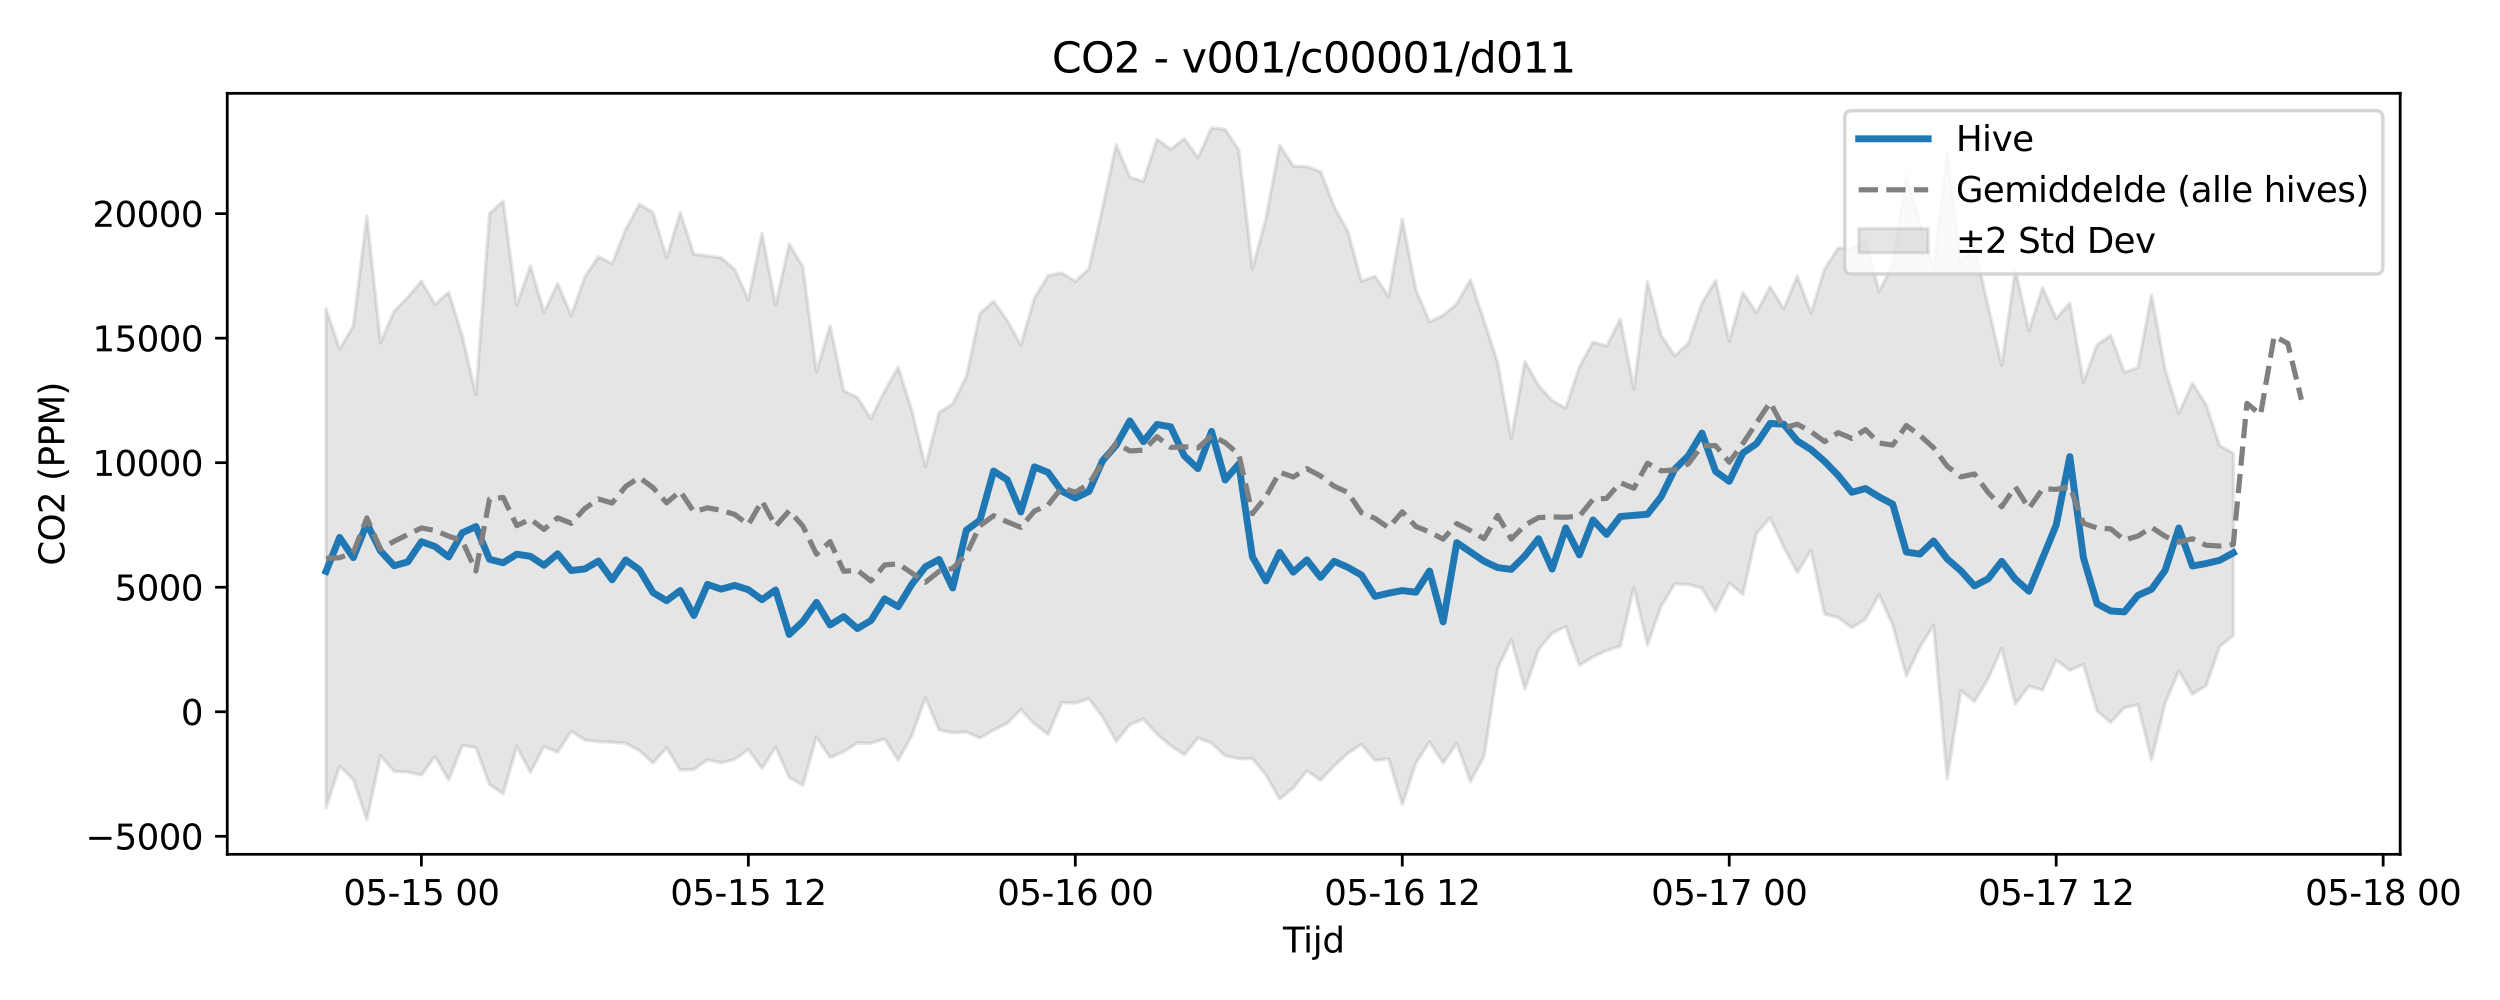 <?xml version="1.0" encoding="utf-8" standalone="no"?>
<!DOCTYPE svg PUBLIC "-//W3C//DTD SVG 1.1//EN"
  "http://www.w3.org/Graphics/SVG/1.1/DTD/svg11.dtd">
<svg xmlns:xlink="http://www.w3.org/1999/xlink" width="720pt" height="288pt" viewBox="0 0 720 288" xmlns="http://www.w3.org/2000/svg" version="1.1">
 <defs>
  <style type="text/css">*{stroke-linejoin: round; stroke-linecap: butt}</style>
 </defs>
 <g id="figure_1">
  <g id="patch_1">
   <path d="M 0 288 
L 720 288 
L 720 0 
L 0 0 
z
" style="fill: #ffffff"/>
  </g>
  <g id="axes_1">
   <g id="patch_2">
    <path d="M 65.45 246.04 
L 691.253 246.04 
L 691.253 26.88 
L 65.45 26.88 
z
" style="fill: #ffffff"/>
   </g>
   <g id="FillBetweenPolyCollection_1">
    <defs>
     <path id="m870c7db4cc" d="M 93.896 -199.046 
L 93.896 -55.328 
L 97.819 -67.358 
L 101.743 -63.566 
L 105.666 -51.922 
L 109.59 -70.375 
L 113.513 -65.839 
L 117.437 -65.643 
L 121.36 -64.826 
L 125.284 -70.174 
L 129.207 -63.376 
L 133.131 -73.263 
L 137.054 -72.746 
L 140.978 -62.05 
L 144.901 -59.396 
L 148.825 -73.09 
L 152.749 -65.553 
L 156.672 -72.99 
L 160.596 -71.408 
L 164.519 -77.386 
L 168.443 -74.839 
L 172.366 -74.431 
L 176.29 -74.228 
L 180.213 -73.925 
L 184.137 -71.822 
L 188.06 -68.265 
L 191.984 -72.653 
L 195.907 -66.238 
L 199.831 -66.418 
L 203.754 -69.169 
L 207.678 -68.306 
L 211.601 -69.302 
L 215.525 -72.132 
L 219.449 -66.703 
L 223.372 -72.861 
L 227.296 -64.097 
L 231.219 -61.862 
L 235.143 -75.792 
L 239.066 -69.828 
L 242.99 -71.517 
L 246.913 -74.045 
L 250.837 -73.94 
L 254.76 -75.235 
L 258.684 -69.012 
L 262.607 -76.202 
L 266.531 -87.072 
L 270.454 -77.752 
L 274.378 -76.963 
L 278.302 -77.187 
L 282.225 -75.434 
L 286.149 -77.743 
L 290.072 -79.683 
L 293.996 -83.624 
L 297.919 -79.524 
L 301.843 -76.484 
L 305.766 -85.646 
L 309.69 -85.521 
L 313.613 -86.777 
L 317.537 -81.529 
L 321.46 -74.449 
L 325.384 -79.289 
L 329.307 -80.915 
L 333.231 -76.555 
L 337.154 -73.286 
L 341.078 -70.595 
L 345.002 -75.454 
L 348.925 -73.965 
L 352.849 -70.311 
L 356.772 -69.505 
L 360.696 -69.524 
L 364.619 -64.808 
L 368.543 -57.842 
L 372.466 -61.063 
L 376.39 -66.044 
L 380.313 -63.276 
L 384.237 -67.404 
L 388.16 -71.04 
L 392.084 -73.646 
L 396.007 -68.979 
L 399.931 -69.474 
L 403.854 -56.308 
L 407.778 -68.233 
L 411.702 -74.312 
L 415.625 -68.246 
L 419.549 -73.902 
L 423.472 -62.924 
L 427.396 -70.121 
L 431.319 -95.517 
L 435.243 -103.771 
L 439.166 -89.599 
L 443.09 -100.86 
L 447.013 -105.647 
L 450.937 -107.594 
L 454.86 -96.389 
L 458.784 -98.827 
L 462.707 -100.634 
L 466.631 -101.928 
L 470.554 -118.801 
L 474.478 -102.253 
L 478.402 -113.442 
L 482.325 -119.812 
L 486.249 -119.701 
L 490.172 -118.579 
L 494.096 -112.114 
L 498.019 -120.1 
L 501.943 -116.815 
L 505.866 -134.402 
L 509.79 -138.836 
L 513.713 -130.461 
L 517.637 -123.151 
L 521.56 -129.571 
L 525.484 -111.133 
L 529.407 -110.174 
L 533.331 -107.184 
L 537.254 -109.648 
L 541.178 -116.718 
L 545.102 -108.03 
L 549.025 -93.376 
L 552.949 -101.662 
L 556.872 -107.893 
L 560.796 -63.744 
L 564.719 -89.079 
L 568.643 -85.968 
L 572.566 -92.462 
L 576.49 -101.301 
L 580.413 -85.248 
L 584.337 -90.386 
L 588.26 -89.261 
L 592.184 -97.89 
L 596.107 -94.963 
L 600.031 -96.643 
L 603.954 -83.223 
L 607.878 -79.945 
L 611.802 -84.187 
L 615.725 -85.082 
L 619.649 -69.194 
L 623.572 -85.524 
L 627.496 -94.799 
L 631.419 -88.091 
L 635.343 -90.502 
L 639.266 -101.839 
L 643.19 -104.95 
L 643.19 -157.459 
L 643.19 -157.459 
L 639.266 -159.63 
L 635.343 -171.465 
L 631.419 -177.601 
L 627.496 -168.903 
L 623.572 -181.552 
L 619.649 -203.066 
L 615.725 -182.153 
L 611.802 -180.744 
L 607.878 -191.442 
L 603.954 -188.669 
L 600.031 -177.937 
L 596.107 -200.693 
L 592.184 -196.249 
L 588.26 -205.172 
L 584.337 -192.765 
L 580.413 -210.365 
L 576.49 -182.804 
L 572.566 -199.883 
L 568.643 -217.02 
L 564.719 -212.27 
L 560.796 -243.749 
L 556.872 -210.196 
L 552.949 -223.555 
L 549.025 -237.526 
L 545.102 -211.611 
L 541.178 -204.088 
L 537.254 -218.904 
L 533.331 -216.289 
L 529.407 -216.607 
L 525.484 -210.497 
L 521.56 -197.783 
L 517.637 -208.51 
L 513.713 -199.062 
L 509.79 -205.387 
L 505.866 -197.98 
L 501.943 -203.743 
L 498.019 -189.713 
L 494.096 -207.173 
L 490.172 -200.736 
L 486.249 -189.141 
L 482.325 -185.522 
L 478.402 -191.37 
L 474.478 -206.918 
L 470.554 -175.982 
L 466.631 -196.033 
L 462.707 -188.337 
L 458.784 -189.512 
L 454.86 -182.314 
L 450.937 -170.478 
L 447.013 -172.599 
L 443.09 -177.018 
L 439.166 -183.851 
L 435.243 -161.713 
L 431.319 -183.57 
L 427.396 -195.626 
L 423.472 -207.461 
L 419.549 -200.502 
L 415.625 -197.186 
L 411.702 -195.291 
L 407.778 -204.503 
L 403.854 -224.881 
L 399.931 -202.535 
L 396.007 -208.434 
L 392.084 -207.035 
L 388.16 -221.353 
L 384.237 -228.522 
L 380.313 -238.578 
L 376.39 -239.986 
L 372.466 -240.192 
L 368.543 -246.159 
L 364.619 -225.201 
L 360.696 -210.596 
L 356.772 -244.747 
L 352.849 -250.734 
L 348.925 -251.158 
L 345.002 -242.551 
L 341.078 -248.047 
L 337.154 -244.994 
L 333.231 -247.901 
L 329.307 -235.784 
L 325.384 -236.961 
L 321.46 -246.359 
L 317.537 -228.104 
L 313.613 -210.613 
L 309.69 -206.952 
L 305.766 -209.394 
L 301.843 -208.617 
L 297.919 -202.129 
L 293.996 -188.618 
L 290.072 -195.745 
L 286.149 -201.209 
L 282.225 -197.718 
L 278.302 -179.487 
L 274.378 -171.655 
L 270.454 -169.2 
L 266.531 -153.536 
L 262.607 -169.801 
L 258.684 -182.22 
L 254.76 -175.342 
L 250.837 -167.423 
L 246.913 -173.556 
L 242.99 -175.422 
L 239.066 -194.235 
L 235.143 -181.004 
L 231.219 -211.136 
L 227.296 -217.717 
L 223.372 -200.076 
L 219.449 -220.736 
L 215.525 -201.631 
L 211.601 -210.402 
L 207.678 -213.745 
L 203.754 -214.321 
L 199.831 -214.778 
L 195.907 -226.817 
L 191.984 -213.743 
L 188.06 -226.844 
L 184.137 -229.158 
L 180.213 -221.926 
L 176.29 -212.033 
L 172.366 -214.105 
L 168.443 -208.302 
L 164.519 -197.178 
L 160.596 -206.328 
L 156.672 -198.048 
L 152.749 -211.383 
L 148.825 -200.125 
L 144.901 -230.116 
L 140.978 -226.444 
L 137.054 -174.367 
L 133.131 -191.289 
L 129.207 -203.805 
L 125.284 -200.29 
L 121.36 -207.072 
L 117.437 -202.358 
L 113.513 -198.39 
L 109.59 -189.245 
L 105.666 -225.744 
L 101.743 -194.085 
L 97.819 -187.406 
L 93.896 -199.046 
z
" style="stroke: #808080; stroke-opacity: 0.2"/>
    </defs>
    <g clip-path="url(#p504c3d060b)">
     <use xlink:href="#m870c7db4cc" x="0" y="288" style="fill: #808080; fill-opacity: 0.2; stroke: #808080; stroke-opacity: 0.2"/>
    </g>
   </g>
   <g id="matplotlib.axis_1">
    <g id="xtick_1">
     <g id="line2d_1">
      <defs>
       <path id="me70c5f3d98" d="M 0 0 
L 0 3.5 
" style="stroke: #000000; stroke-width: 0.8"/>
      </defs>
      <g>
       <use xlink:href="#me70c5f3d98" x="121.36" y="246.04" style="stroke: #000000; stroke-width: 0.8"/>
      </g>
     </g>
     <g id="text_1">
      <!-- 05-15 00 -->
      <g transform="translate(98.88 260.638) scale(0.1 -0.1)">
       <defs>
        <path id="DejaVuSans-30" d="M 2034 4250 
Q 1547 4250 1301 3770 
Q 1056 3291 1056 2328 
Q 1056 1369 1301 889 
Q 1547 409 2034 409 
Q 2525 409 2770 889 
Q 3016 1369 3016 2328 
Q 3016 3291 2770 3770 
Q 2525 4250 2034 4250 
z
M 2034 4750 
Q 2819 4750 3233 4129 
Q 3647 3509 3647 2328 
Q 3647 1150 3233 529 
Q 2819 -91 2034 -91 
Q 1250 -91 836 529 
Q 422 1150 422 2328 
Q 422 3509 836 4129 
Q 1250 4750 2034 4750 
z
" transform="scale(0.016)"/>
        <path id="DejaVuSans-35" d="M 691 4666 
L 3169 4666 
L 3169 4134 
L 1269 4134 
L 1269 2991 
Q 1406 3038 1543 3061 
Q 1681 3084 1819 3084 
Q 2600 3084 3056 2656 
Q 3513 2228 3513 1497 
Q 3513 744 3044 326 
Q 2575 -91 1722 -91 
Q 1428 -91 1123 -41 
Q 819 9 494 109 
L 494 744 
Q 775 591 1075 516 
Q 1375 441 1709 441 
Q 2250 441 2565 725 
Q 2881 1009 2881 1497 
Q 2881 1984 2565 2268 
Q 2250 2553 1709 2553 
Q 1456 2553 1204 2497 
Q 953 2441 691 2322 
L 691 4666 
z
" transform="scale(0.016)"/>
        <path id="DejaVuSans-2d" d="M 313 2009 
L 1997 2009 
L 1997 1497 
L 313 1497 
L 313 2009 
z
" transform="scale(0.016)"/>
        <path id="DejaVuSans-31" d="M 794 531 
L 1825 531 
L 1825 4091 
L 703 3866 
L 703 4441 
L 1819 4666 
L 2450 4666 
L 2450 531 
L 3481 531 
L 3481 0 
L 794 0 
L 794 531 
z
" transform="scale(0.016)"/>
        <path id="DejaVuSans-20" transform="scale(0.016)"/>
       </defs>
       <use xlink:href="#DejaVuSans-30"/>
       <use xlink:href="#DejaVuSans-35" transform="translate(63.623 0)"/>
       <use xlink:href="#DejaVuSans-2d" transform="translate(127.246 0)"/>
       <use xlink:href="#DejaVuSans-31" transform="translate(163.33 0)"/>
       <use xlink:href="#DejaVuSans-35" transform="translate(226.953 0)"/>
       <use xlink:href="#DejaVuSans-20" transform="translate(290.576 0)"/>
       <use xlink:href="#DejaVuSans-30" transform="translate(322.363 0)"/>
       <use xlink:href="#DejaVuSans-30" transform="translate(385.986 0)"/>
      </g>
     </g>
    </g>
    <g id="xtick_2">
     <g id="line2d_2">
      <g>
       <use xlink:href="#me70c5f3d98" x="215.525" y="246.04" style="stroke: #000000; stroke-width: 0.8"/>
      </g>
     </g>
     <g id="text_2">
      <!-- 05-15 12 -->
      <g transform="translate(193.045 260.638) scale(0.1 -0.1)">
       <defs>
        <path id="DejaVuSans-32" d="M 1228 531 
L 3431 531 
L 3431 0 
L 469 0 
L 469 531 
Q 828 903 1448 1529 
Q 2069 2156 2228 2338 
Q 2531 2678 2651 2914 
Q 2772 3150 2772 3378 
Q 2772 3750 2511 3984 
Q 2250 4219 1831 4219 
Q 1534 4219 1204 4116 
Q 875 4013 500 3803 
L 500 4441 
Q 881 4594 1212 4672 
Q 1544 4750 1819 4750 
Q 2544 4750 2975 4387 
Q 3406 4025 3406 3419 
Q 3406 3131 3298 2873 
Q 3191 2616 2906 2266 
Q 2828 2175 2409 1742 
Q 1991 1309 1228 531 
z
" transform="scale(0.016)"/>
       </defs>
       <use xlink:href="#DejaVuSans-30"/>
       <use xlink:href="#DejaVuSans-35" transform="translate(63.623 0)"/>
       <use xlink:href="#DejaVuSans-2d" transform="translate(127.246 0)"/>
       <use xlink:href="#DejaVuSans-31" transform="translate(163.33 0)"/>
       <use xlink:href="#DejaVuSans-35" transform="translate(226.953 0)"/>
       <use xlink:href="#DejaVuSans-20" transform="translate(290.576 0)"/>
       <use xlink:href="#DejaVuSans-31" transform="translate(322.363 0)"/>
       <use xlink:href="#DejaVuSans-32" transform="translate(385.986 0)"/>
      </g>
     </g>
    </g>
    <g id="xtick_3">
     <g id="line2d_3">
      <g>
       <use xlink:href="#me70c5f3d98" x="309.69" y="246.04" style="stroke: #000000; stroke-width: 0.8"/>
      </g>
     </g>
     <g id="text_3">
      <!-- 05-16 00 -->
      <g transform="translate(287.209 260.638) scale(0.1 -0.1)">
       <defs>
        <path id="DejaVuSans-36" d="M 2113 2584 
Q 1688 2584 1439 2293 
Q 1191 2003 1191 1497 
Q 1191 994 1439 701 
Q 1688 409 2113 409 
Q 2538 409 2786 701 
Q 3034 994 3034 1497 
Q 3034 2003 2786 2293 
Q 2538 2584 2113 2584 
z
M 3366 4563 
L 3366 3988 
Q 3128 4100 2886 4159 
Q 2644 4219 2406 4219 
Q 1781 4219 1451 3797 
Q 1122 3375 1075 2522 
Q 1259 2794 1537 2939 
Q 1816 3084 2150 3084 
Q 2853 3084 3261 2657 
Q 3669 2231 3669 1497 
Q 3669 778 3244 343 
Q 2819 -91 2113 -91 
Q 1303 -91 875 529 
Q 447 1150 447 2328 
Q 447 3434 972 4092 
Q 1497 4750 2381 4750 
Q 2619 4750 2861 4703 
Q 3103 4656 3366 4563 
z
" transform="scale(0.016)"/>
       </defs>
       <use xlink:href="#DejaVuSans-30"/>
       <use xlink:href="#DejaVuSans-35" transform="translate(63.623 0)"/>
       <use xlink:href="#DejaVuSans-2d" transform="translate(127.246 0)"/>
       <use xlink:href="#DejaVuSans-31" transform="translate(163.33 0)"/>
       <use xlink:href="#DejaVuSans-36" transform="translate(226.953 0)"/>
       <use xlink:href="#DejaVuSans-20" transform="translate(290.576 0)"/>
       <use xlink:href="#DejaVuSans-30" transform="translate(322.363 0)"/>
       <use xlink:href="#DejaVuSans-30" transform="translate(385.986 0)"/>
      </g>
     </g>
    </g>
    <g id="xtick_4">
     <g id="line2d_4">
      <g>
       <use xlink:href="#me70c5f3d98" x="403.854" y="246.04" style="stroke: #000000; stroke-width: 0.8"/>
      </g>
     </g>
     <g id="text_4">
      <!-- 05-16 12 -->
      <g transform="translate(381.374 260.638) scale(0.1 -0.1)">
       <use xlink:href="#DejaVuSans-30"/>
       <use xlink:href="#DejaVuSans-35" transform="translate(63.623 0)"/>
       <use xlink:href="#DejaVuSans-2d" transform="translate(127.246 0)"/>
       <use xlink:href="#DejaVuSans-31" transform="translate(163.33 0)"/>
       <use xlink:href="#DejaVuSans-36" transform="translate(226.953 0)"/>
       <use xlink:href="#DejaVuSans-20" transform="translate(290.576 0)"/>
       <use xlink:href="#DejaVuSans-31" transform="translate(322.363 0)"/>
       <use xlink:href="#DejaVuSans-32" transform="translate(385.986 0)"/>
      </g>
     </g>
    </g>
    <g id="xtick_5">
     <g id="line2d_5">
      <g>
       <use xlink:href="#me70c5f3d98" x="498.019" y="246.04" style="stroke: #000000; stroke-width: 0.8"/>
      </g>
     </g>
     <g id="text_5">
      <!-- 05-17 00 -->
      <g transform="translate(475.539 260.638) scale(0.1 -0.1)">
       <defs>
        <path id="DejaVuSans-37" d="M 525 4666 
L 3525 4666 
L 3525 4397 
L 1831 0 
L 1172 0 
L 2766 4134 
L 525 4134 
L 525 4666 
z
" transform="scale(0.016)"/>
       </defs>
       <use xlink:href="#DejaVuSans-30"/>
       <use xlink:href="#DejaVuSans-35" transform="translate(63.623 0)"/>
       <use xlink:href="#DejaVuSans-2d" transform="translate(127.246 0)"/>
       <use xlink:href="#DejaVuSans-31" transform="translate(163.33 0)"/>
       <use xlink:href="#DejaVuSans-37" transform="translate(226.953 0)"/>
       <use xlink:href="#DejaVuSans-20" transform="translate(290.576 0)"/>
       <use xlink:href="#DejaVuSans-30" transform="translate(322.363 0)"/>
       <use xlink:href="#DejaVuSans-30" transform="translate(385.986 0)"/>
      </g>
     </g>
    </g>
    <g id="xtick_6">
     <g id="line2d_6">
      <g>
       <use xlink:href="#me70c5f3d98" x="592.184" y="246.04" style="stroke: #000000; stroke-width: 0.8"/>
      </g>
     </g>
     <g id="text_6">
      <!-- 05-17 12 -->
      <g transform="translate(569.703 260.638) scale(0.1 -0.1)">
       <use xlink:href="#DejaVuSans-30"/>
       <use xlink:href="#DejaVuSans-35" transform="translate(63.623 0)"/>
       <use xlink:href="#DejaVuSans-2d" transform="translate(127.246 0)"/>
       <use xlink:href="#DejaVuSans-31" transform="translate(163.33 0)"/>
       <use xlink:href="#DejaVuSans-37" transform="translate(226.953 0)"/>
       <use xlink:href="#DejaVuSans-20" transform="translate(290.576 0)"/>
       <use xlink:href="#DejaVuSans-31" transform="translate(322.363 0)"/>
       <use xlink:href="#DejaVuSans-32" transform="translate(385.986 0)"/>
      </g>
     </g>
    </g>
    <g id="xtick_7">
     <g id="line2d_7">
      <g>
       <use xlink:href="#me70c5f3d98" x="686.349" y="246.04" style="stroke: #000000; stroke-width: 0.8"/>
      </g>
     </g>
     <g id="text_7">
      <!-- 05-18 00 -->
      <g transform="translate(663.868 260.638) scale(0.1 -0.1)">
       <defs>
        <path id="DejaVuSans-38" d="M 2034 2216 
Q 1584 2216 1326 1975 
Q 1069 1734 1069 1313 
Q 1069 891 1326 650 
Q 1584 409 2034 409 
Q 2484 409 2743 651 
Q 3003 894 3003 1313 
Q 3003 1734 2745 1975 
Q 2488 2216 2034 2216 
z
M 1403 2484 
Q 997 2584 770 2862 
Q 544 3141 544 3541 
Q 544 4100 942 4425 
Q 1341 4750 2034 4750 
Q 2731 4750 3128 4425 
Q 3525 4100 3525 3541 
Q 3525 3141 3298 2862 
Q 3072 2584 2669 2484 
Q 3125 2378 3379 2068 
Q 3634 1759 3634 1313 
Q 3634 634 3220 271 
Q 2806 -91 2034 -91 
Q 1263 -91 848 271 
Q 434 634 434 1313 
Q 434 1759 690 2068 
Q 947 2378 1403 2484 
z
M 1172 3481 
Q 1172 3119 1398 2916 
Q 1625 2713 2034 2713 
Q 2441 2713 2670 2916 
Q 2900 3119 2900 3481 
Q 2900 3844 2670 4047 
Q 2441 4250 2034 4250 
Q 1625 4250 1398 4047 
Q 1172 3844 1172 3481 
z
" transform="scale(0.016)"/>
       </defs>
       <use xlink:href="#DejaVuSans-30"/>
       <use xlink:href="#DejaVuSans-35" transform="translate(63.623 0)"/>
       <use xlink:href="#DejaVuSans-2d" transform="translate(127.246 0)"/>
       <use xlink:href="#DejaVuSans-31" transform="translate(163.33 0)"/>
       <use xlink:href="#DejaVuSans-38" transform="translate(226.953 0)"/>
       <use xlink:href="#DejaVuSans-20" transform="translate(290.576 0)"/>
       <use xlink:href="#DejaVuSans-30" transform="translate(322.363 0)"/>
       <use xlink:href="#DejaVuSans-30" transform="translate(385.986 0)"/>
      </g>
     </g>
    </g>
    <g id="text_8">
     <!-- Tijd -->
     <g transform="translate(369.502 274.317) scale(0.1 -0.1)">
      <defs>
       <path id="DejaVuSans-54" d="M -19 4666 
L 3928 4666 
L 3928 4134 
L 2272 4134 
L 2272 0 
L 1638 0 
L 1638 4134 
L -19 4134 
L -19 4666 
z
" transform="scale(0.016)"/>
       <path id="DejaVuSans-69" d="M 603 3500 
L 1178 3500 
L 1178 0 
L 603 0 
L 603 3500 
z
M 603 4863 
L 1178 4863 
L 1178 4134 
L 603 4134 
L 603 4863 
z
" transform="scale(0.016)"/>
       <path id="DejaVuSans-6a" d="M 603 3500 
L 1178 3500 
L 1178 -63 
Q 1178 -731 923 -1031 
Q 669 -1331 103 -1331 
L -116 -1331 
L -116 -844 
L 38 -844 
Q 366 -844 484 -692 
Q 603 -541 603 -63 
L 603 3500 
z
M 603 4863 
L 1178 4863 
L 1178 4134 
L 603 4134 
L 603 4863 
z
" transform="scale(0.016)"/>
       <path id="DejaVuSans-64" d="M 2906 2969 
L 2906 4863 
L 3481 4863 
L 3481 0 
L 2906 0 
L 2906 525 
Q 2725 213 2448 61 
Q 2172 -91 1784 -91 
Q 1150 -91 751 415 
Q 353 922 353 1747 
Q 353 2572 751 3078 
Q 1150 3584 1784 3584 
Q 2172 3584 2448 3432 
Q 2725 3281 2906 2969 
z
M 947 1747 
Q 947 1113 1208 752 
Q 1469 391 1925 391 
Q 2381 391 2643 752 
Q 2906 1113 2906 1747 
Q 2906 2381 2643 2742 
Q 2381 3103 1925 3103 
Q 1469 3103 1208 2742 
Q 947 2381 947 1747 
z
" transform="scale(0.016)"/>
      </defs>
      <use xlink:href="#DejaVuSans-54"/>
      <use xlink:href="#DejaVuSans-69" transform="translate(57.959 0)"/>
      <use xlink:href="#DejaVuSans-6a" transform="translate(85.742 0)"/>
      <use xlink:href="#DejaVuSans-64" transform="translate(113.525 0)"/>
     </g>
    </g>
   </g>
   <g id="matplotlib.axis_2">
    <g id="ytick_1">
     <g id="line2d_8">
      <defs>
       <path id="m93719475e0" d="M 0 0 
L -3.5 0 
" style="stroke: #000000; stroke-width: 0.8"/>
      </defs>
      <g>
       <use xlink:href="#m93719475e0" x="65.45" y="240.855" style="stroke: #000000; stroke-width: 0.8"/>
      </g>
     </g>
     <g id="text_9">
      <!-- −5000 -->
      <g transform="translate(24.62 244.654) scale(0.1 -0.1)">
       <defs>
        <path id="DejaVuSans-2212" d="M 678 2272 
L 4684 2272 
L 4684 1741 
L 678 1741 
L 678 2272 
z
" transform="scale(0.016)"/>
       </defs>
       <use xlink:href="#DejaVuSans-2212"/>
       <use xlink:href="#DejaVuSans-35" transform="translate(83.789 0)"/>
       <use xlink:href="#DejaVuSans-30" transform="translate(147.412 0)"/>
       <use xlink:href="#DejaVuSans-30" transform="translate(211.035 0)"/>
       <use xlink:href="#DejaVuSans-30" transform="translate(274.658 0)"/>
      </g>
     </g>
    </g>
    <g id="ytick_2">
     <g id="line2d_9">
      <g>
       <use xlink:href="#m93719475e0" x="65.45" y="204.989" style="stroke: #000000; stroke-width: 0.8"/>
      </g>
     </g>
     <g id="text_10">
      <!-- 0 -->
      <g transform="translate(52.087 208.788) scale(0.1 -0.1)">
       <use xlink:href="#DejaVuSans-30"/>
      </g>
     </g>
    </g>
    <g id="ytick_3">
     <g id="line2d_10">
      <g>
       <use xlink:href="#m93719475e0" x="65.45" y="169.124" style="stroke: #000000; stroke-width: 0.8"/>
      </g>
     </g>
     <g id="text_11">
      <!-- 5000 -->
      <g transform="translate(33 172.923) scale(0.1 -0.1)">
       <use xlink:href="#DejaVuSans-35"/>
       <use xlink:href="#DejaVuSans-30" transform="translate(63.623 0)"/>
       <use xlink:href="#DejaVuSans-30" transform="translate(127.246 0)"/>
       <use xlink:href="#DejaVuSans-30" transform="translate(190.869 0)"/>
      </g>
     </g>
    </g>
    <g id="ytick_4">
     <g id="line2d_11">
      <g>
       <use xlink:href="#m93719475e0" x="65.45" y="133.259" style="stroke: #000000; stroke-width: 0.8"/>
      </g>
     </g>
     <g id="text_12">
      <!-- 10000 -->
      <g transform="translate(26.637 137.058) scale(0.1 -0.1)">
       <use xlink:href="#DejaVuSans-31"/>
       <use xlink:href="#DejaVuSans-30" transform="translate(63.623 0)"/>
       <use xlink:href="#DejaVuSans-30" transform="translate(127.246 0)"/>
       <use xlink:href="#DejaVuSans-30" transform="translate(190.869 0)"/>
       <use xlink:href="#DejaVuSans-30" transform="translate(254.492 0)"/>
      </g>
     </g>
    </g>
    <g id="ytick_5">
     <g id="line2d_12">
      <g>
       <use xlink:href="#m93719475e0" x="65.45" y="97.393" style="stroke: #000000; stroke-width: 0.8"/>
      </g>
     </g>
     <g id="text_13">
      <!-- 15000 -->
      <g transform="translate(26.637 101.192) scale(0.1 -0.1)">
       <use xlink:href="#DejaVuSans-31"/>
       <use xlink:href="#DejaVuSans-35" transform="translate(63.623 0)"/>
       <use xlink:href="#DejaVuSans-30" transform="translate(127.246 0)"/>
       <use xlink:href="#DejaVuSans-30" transform="translate(190.869 0)"/>
       <use xlink:href="#DejaVuSans-30" transform="translate(254.492 0)"/>
      </g>
     </g>
    </g>
    <g id="ytick_6">
     <g id="line2d_13">
      <g>
       <use xlink:href="#m93719475e0" x="65.45" y="61.528" style="stroke: #000000; stroke-width: 0.8"/>
      </g>
     </g>
     <g id="text_14">
      <!-- 20000 -->
      <g transform="translate(26.637 65.327) scale(0.1 -0.1)">
       <use xlink:href="#DejaVuSans-32"/>
       <use xlink:href="#DejaVuSans-30" transform="translate(63.623 0)"/>
       <use xlink:href="#DejaVuSans-30" transform="translate(127.246 0)"/>
       <use xlink:href="#DejaVuSans-30" transform="translate(190.869 0)"/>
       <use xlink:href="#DejaVuSans-30" transform="translate(254.492 0)"/>
      </g>
     </g>
    </g>
    <g id="text_15">
     <!-- CO2 (PPM) -->
     <g transform="translate(18.541 162.903) rotate(-90) scale(0.1 -0.1)">
      <defs>
       <path id="DejaVuSans-43" d="M 4122 4306 
L 4122 3641 
Q 3803 3938 3442 4084 
Q 3081 4231 2675 4231 
Q 1875 4231 1450 3742 
Q 1025 3253 1025 2328 
Q 1025 1406 1450 917 
Q 1875 428 2675 428 
Q 3081 428 3442 575 
Q 3803 722 4122 1019 
L 4122 359 
Q 3791 134 3420 21 
Q 3050 -91 2638 -91 
Q 1578 -91 968 557 
Q 359 1206 359 2328 
Q 359 3453 968 4101 
Q 1578 4750 2638 4750 
Q 3056 4750 3426 4639 
Q 3797 4528 4122 4306 
z
" transform="scale(0.016)"/>
       <path id="DejaVuSans-4f" d="M 2522 4238 
Q 1834 4238 1429 3725 
Q 1025 3213 1025 2328 
Q 1025 1447 1429 934 
Q 1834 422 2522 422 
Q 3209 422 3611 934 
Q 4013 1447 4013 2328 
Q 4013 3213 3611 3725 
Q 3209 4238 2522 4238 
z
M 2522 4750 
Q 3503 4750 4090 4092 
Q 4678 3434 4678 2328 
Q 4678 1225 4090 567 
Q 3503 -91 2522 -91 
Q 1538 -91 948 565 
Q 359 1222 359 2328 
Q 359 3434 948 4092 
Q 1538 4750 2522 4750 
z
" transform="scale(0.016)"/>
       <path id="DejaVuSans-28" d="M 1984 4856 
Q 1566 4138 1362 3434 
Q 1159 2731 1159 2009 
Q 1159 1288 1364 580 
Q 1569 -128 1984 -844 
L 1484 -844 
Q 1016 -109 783 600 
Q 550 1309 550 2009 
Q 550 2706 781 3412 
Q 1013 4119 1484 4856 
L 1984 4856 
z
" transform="scale(0.016)"/>
       <path id="DejaVuSans-50" d="M 1259 4147 
L 1259 2394 
L 2053 2394 
Q 2494 2394 2734 2622 
Q 2975 2850 2975 3272 
Q 2975 3691 2734 3919 
Q 2494 4147 2053 4147 
L 1259 4147 
z
M 628 4666 
L 2053 4666 
Q 2838 4666 3239 4311 
Q 3641 3956 3641 3272 
Q 3641 2581 3239 2228 
Q 2838 1875 2053 1875 
L 1259 1875 
L 1259 0 
L 628 0 
L 628 4666 
z
" transform="scale(0.016)"/>
       <path id="DejaVuSans-4d" d="M 628 4666 
L 1569 4666 
L 2759 1491 
L 3956 4666 
L 4897 4666 
L 4897 0 
L 4281 0 
L 4281 4097 
L 3078 897 
L 2444 897 
L 1241 4097 
L 1241 0 
L 628 0 
L 628 4666 
z
" transform="scale(0.016)"/>
       <path id="DejaVuSans-29" d="M 513 4856 
L 1013 4856 
Q 1481 4119 1714 3412 
Q 1947 2706 1947 2009 
Q 1947 1309 1714 600 
Q 1481 -109 1013 -844 
L 513 -844 
Q 928 -128 1133 580 
Q 1338 1288 1338 2009 
Q 1338 2731 1133 3434 
Q 928 4138 513 4856 
z
" transform="scale(0.016)"/>
      </defs>
      <use xlink:href="#DejaVuSans-43"/>
      <use xlink:href="#DejaVuSans-4f" transform="translate(69.824 0)"/>
      <use xlink:href="#DejaVuSans-32" transform="translate(148.535 0)"/>
      <use xlink:href="#DejaVuSans-20" transform="translate(212.158 0)"/>
      <use xlink:href="#DejaVuSans-28" transform="translate(243.945 0)"/>
      <use xlink:href="#DejaVuSans-50" transform="translate(282.959 0)"/>
      <use xlink:href="#DejaVuSans-50" transform="translate(343.262 0)"/>
      <use xlink:href="#DejaVuSans-4d" transform="translate(403.564 0)"/>
      <use xlink:href="#DejaVuSans-29" transform="translate(489.844 0)"/>
     </g>
    </g>
   </g>
   <g id="line2d_14">
    <path d="M 93.896 164.555 
L 97.819 154.797 
L 101.743 160.597 
L 105.666 150.773 
L 109.59 158.668 
L 113.513 162.929 
L 117.437 161.831 
L 121.36 156.011 
L 125.284 157.394 
L 129.207 160.394 
L 133.131 153.446 
L 137.054 151.648 
L 140.978 161.073 
L 144.901 162.082 
L 148.825 159.615 
L 152.749 160.215 
L 156.672 162.8 
L 160.596 159.49 
L 164.519 164.306 
L 168.443 163.861 
L 172.366 161.568 
L 176.29 166.979 
L 180.213 161.269 
L 184.137 164.076 
L 188.06 170.654 
L 191.984 173.008 
L 195.907 170.068 
L 199.831 177.258 
L 203.754 168.313 
L 207.678 169.664 
L 211.601 168.6 
L 215.525 169.834 
L 219.449 172.707 
L 223.372 169.927 
L 227.296 182.7 
L 231.219 179.011 
L 235.143 173.492 
L 239.066 179.984 
L 242.99 177.569 
L 246.913 181.024 
L 250.837 178.707 
L 254.76 172.47 
L 258.684 174.73 
L 262.607 168.263 
L 266.531 163.22 
L 270.454 161.133 
L 274.378 169.329 
L 278.302 152.698 
L 282.225 149.826 
L 286.149 135.666 
L 290.072 138.158 
L 293.996 147.437 
L 297.919 134.466 
L 301.843 136.046 
L 305.766 141.433 
L 309.69 143.442 
L 313.613 141.524 
L 317.537 132.706 
L 321.46 128.23 
L 325.384 121.229 
L 329.307 127.193 
L 333.231 122.238 
L 337.154 122.929 
L 341.078 131.272 
L 345.002 134.954 
L 348.925 124.242 
L 352.849 138.227 
L 356.772 133.642 
L 360.696 160.361 
L 364.619 167.288 
L 368.543 159.091 
L 372.466 164.782 
L 376.39 161.255 
L 380.313 166.269 
L 384.237 161.652 
L 388.16 163.376 
L 392.084 165.614 
L 396.007 171.754 
L 399.931 170.829 
L 403.854 170.081 
L 407.778 170.563 
L 411.702 164.459 
L 415.625 179.098 
L 419.549 156.279 
L 427.396 161.628 
L 431.319 163.464 
L 435.243 163.984 
L 439.166 160.089 
L 443.09 155.14 
L 447.013 163.902 
L 450.937 152.038 
L 454.86 159.802 
L 458.784 149.747 
L 462.707 153.903 
L 466.631 148.757 
L 474.478 148.09 
L 478.402 143.09 
L 482.325 135.14 
L 486.249 131.262 
L 490.172 124.723 
L 494.096 135.769 
L 498.019 138.617 
L 501.943 130.466 
L 505.866 127.795 
L 509.79 121.949 
L 513.713 122.169 
L 517.637 126.984 
L 521.56 129.462 
L 525.484 132.882 
L 529.407 136.935 
L 533.331 141.778 
L 537.254 140.702 
L 541.178 143.1 
L 545.102 145.191 
L 549.025 158.992 
L 552.949 159.567 
L 556.872 155.803 
L 560.796 160.972 
L 564.719 164.368 
L 568.643 168.732 
L 572.566 166.714 
L 576.49 161.664 
L 580.413 166.795 
L 584.337 170.257 
L 592.184 151.227 
L 596.107 131.515 
L 600.031 160.638 
L 603.954 173.872 
L 607.878 175.956 
L 611.802 176.223 
L 615.725 171.462 
L 619.649 169.707 
L 623.572 164.222 
L 627.496 152.066 
L 631.419 163.012 
L 635.343 162.295 
L 639.266 161.363 
L 643.19 159.214 
L 643.19 159.214 
" clip-path="url(#p504c3d060b)" style="fill: none; stroke: #1f77b4; stroke-width: 2; stroke-linecap: square"/>
   </g>
   <g id="line2d_15">
    <path d="M 93.896 160.813 
L 97.819 160.618 
L 101.743 159.174 
L 105.666 149.167 
L 109.59 158.19 
L 113.513 155.886 
L 121.36 152.051 
L 125.284 152.768 
L 129.207 154.41 
L 133.131 155.724 
L 137.054 164.443 
L 140.978 143.753 
L 144.901 143.244 
L 148.825 151.393 
L 152.749 149.532 
L 156.672 152.481 
L 160.596 149.132 
L 164.519 150.718 
L 168.443 146.43 
L 172.366 143.732 
L 176.29 144.87 
L 180.213 140.074 
L 184.137 137.51 
L 188.06 140.446 
L 191.984 144.802 
L 195.907 141.472 
L 199.831 147.402 
L 203.754 146.255 
L 207.678 146.974 
L 211.601 148.148 
L 215.525 151.118 
L 219.449 144.281 
L 223.372 151.532 
L 227.296 147.093 
L 231.219 151.501 
L 235.143 159.602 
L 239.066 155.969 
L 242.99 164.531 
L 246.913 164.2 
L 250.837 167.318 
L 254.76 162.712 
L 258.684 162.384 
L 266.531 167.696 
L 270.454 164.524 
L 274.378 163.691 
L 278.302 159.663 
L 282.225 151.424 
L 286.149 148.524 
L 290.072 150.286 
L 293.996 151.879 
L 297.919 147.174 
L 301.843 145.45 
L 305.766 140.48 
L 309.69 141.764 
L 313.613 139.305 
L 317.537 133.184 
L 321.46 127.596 
L 325.384 129.875 
L 329.307 129.65 
L 333.231 125.772 
L 337.154 128.86 
L 341.078 128.679 
L 345.002 128.998 
L 348.925 125.439 
L 352.849 127.477 
L 356.772 130.874 
L 360.696 147.94 
L 364.619 142.995 
L 368.543 135.999 
L 372.466 137.372 
L 376.39 134.985 
L 380.313 137.073 
L 384.237 140.037 
L 388.16 141.803 
L 392.084 147.66 
L 396.007 149.294 
L 399.931 151.995 
L 403.854 147.406 
L 407.778 151.632 
L 411.702 153.199 
L 415.625 155.284 
L 419.549 150.798 
L 423.472 152.808 
L 427.396 155.126 
L 431.319 148.456 
L 435.243 155.258 
L 439.166 151.275 
L 443.09 149.061 
L 447.013 148.877 
L 450.937 148.964 
L 454.86 148.649 
L 458.784 143.83 
L 462.707 143.514 
L 466.631 139.02 
L 470.554 140.609 
L 474.478 133.415 
L 478.402 135.594 
L 482.325 135.333 
L 486.249 133.579 
L 490.172 128.343 
L 494.096 128.357 
L 498.019 133.094 
L 501.943 127.721 
L 509.79 115.889 
L 513.713 123.239 
L 517.637 122.169 
L 521.56 124.323 
L 525.484 127.185 
L 529.407 124.61 
L 533.331 126.263 
L 537.254 123.724 
L 541.178 127.597 
L 545.102 128.18 
L 549.025 122.549 
L 552.949 125.391 
L 556.872 128.956 
L 560.796 134.254 
L 564.719 137.325 
L 568.643 136.506 
L 572.566 141.827 
L 576.49 145.947 
L 580.413 140.193 
L 584.337 146.424 
L 588.26 140.783 
L 592.184 140.931 
L 596.107 140.172 
L 600.031 150.71 
L 603.954 152.054 
L 607.878 152.307 
L 611.802 155.535 
L 615.725 154.383 
L 619.649 151.87 
L 623.572 154.462 
L 627.496 156.149 
L 631.419 155.154 
L 635.343 157.017 
L 639.266 157.265 
L 643.19 156.796 
L 647.113 116.17 
L 651.037 119.41 
L 654.96 96.788 
L 658.884 98.911 
L 662.807 115.132 
L 662.807 115.132 
" clip-path="url(#p504c3d060b)" style="fill: none; stroke-dasharray: 5.55,2.4; stroke-dashoffset: 0; stroke: #808080; stroke-width: 1.5"/>
   </g>
   <g id="patch_3">
    <path d="M 65.45 246.04 
L 65.45 26.88 
" style="fill: none; stroke: #000000; stroke-width: 0.8; stroke-linejoin: miter; stroke-linecap: square"/>
   </g>
   <g id="patch_4">
    <path d="M 691.253 246.04 
L 691.253 26.88 
" style="fill: none; stroke: #000000; stroke-width: 0.8; stroke-linejoin: miter; stroke-linecap: square"/>
   </g>
   <g id="patch_5">
    <path d="M 65.45 246.04 
L 691.253 246.04 
" style="fill: none; stroke: #000000; stroke-width: 0.8; stroke-linejoin: miter; stroke-linecap: square"/>
   </g>
   <g id="patch_6">
    <path d="M 65.45 26.88 
L 691.253 26.88 
" style="fill: none; stroke: #000000; stroke-width: 0.8; stroke-linejoin: miter; stroke-linecap: square"/>
   </g>
   <g id="text_16">
    <!-- CO2 - v001/c00001/d011 -->
    <g transform="translate(302.948 20.88) scale(0.12 -0.12)">
     <defs>
      <path id="DejaVuSans-76" d="M 191 3500 
L 800 3500 
L 1894 563 
L 2988 3500 
L 3597 3500 
L 2284 0 
L 1503 0 
L 191 3500 
z
" transform="scale(0.016)"/>
      <path id="DejaVuSans-2f" d="M 1625 4666 
L 2156 4666 
L 531 -594 
L 0 -594 
L 1625 4666 
z
" transform="scale(0.016)"/>
      <path id="DejaVuSans-63" d="M 3122 3366 
L 3122 2828 
Q 2878 2963 2633 3030 
Q 2388 3097 2138 3097 
Q 1578 3097 1268 2742 
Q 959 2388 959 1747 
Q 959 1106 1268 751 
Q 1578 397 2138 397 
Q 2388 397 2633 464 
Q 2878 531 3122 666 
L 3122 134 
Q 2881 22 2623 -34 
Q 2366 -91 2075 -91 
Q 1284 -91 818 406 
Q 353 903 353 1747 
Q 353 2603 823 3093 
Q 1294 3584 2113 3584 
Q 2378 3584 2631 3529 
Q 2884 3475 3122 3366 
z
" transform="scale(0.016)"/>
     </defs>
     <use xlink:href="#DejaVuSans-43"/>
     <use xlink:href="#DejaVuSans-4f" transform="translate(69.824 0)"/>
     <use xlink:href="#DejaVuSans-32" transform="translate(148.535 0)"/>
     <use xlink:href="#DejaVuSans-20" transform="translate(212.158 0)"/>
     <use xlink:href="#DejaVuSans-2d" transform="translate(243.945 0)"/>
     <use xlink:href="#DejaVuSans-20" transform="translate(280.029 0)"/>
     <use xlink:href="#DejaVuSans-76" transform="translate(311.816 0)"/>
     <use xlink:href="#DejaVuSans-30" transform="translate(370.996 0)"/>
     <use xlink:href="#DejaVuSans-30" transform="translate(434.619 0)"/>
     <use xlink:href="#DejaVuSans-31" transform="translate(498.242 0)"/>
     <use xlink:href="#DejaVuSans-2f" transform="translate(561.865 0)"/>
     <use xlink:href="#DejaVuSans-63" transform="translate(595.557 0)"/>
     <use xlink:href="#DejaVuSans-30" transform="translate(650.537 0)"/>
     <use xlink:href="#DejaVuSans-30" transform="translate(714.16 0)"/>
     <use xlink:href="#DejaVuSans-30" transform="translate(777.783 0)"/>
     <use xlink:href="#DejaVuSans-30" transform="translate(841.406 0)"/>
     <use xlink:href="#DejaVuSans-31" transform="translate(905.029 0)"/>
     <use xlink:href="#DejaVuSans-2f" transform="translate(968.652 0)"/>
     <use xlink:href="#DejaVuSans-64" transform="translate(1002.344 0)"/>
     <use xlink:href="#DejaVuSans-30" transform="translate(1065.82 0)"/>
     <use xlink:href="#DejaVuSans-31" transform="translate(1129.443 0)"/>
     <use xlink:href="#DejaVuSans-31" transform="translate(1193.066 0)"/>
    </g>
   </g>
   <g id="legend_1">
    <g id="patch_7">
     <path d="M 533.309 78.914 
L 684.253 78.914 
Q 686.253 78.914 686.253 76.914 
L 686.253 33.88 
Q 686.253 31.88 684.253 31.88 
L 533.309 31.88 
Q 531.309 31.88 531.309 33.88 
L 531.309 76.914 
Q 531.309 78.914 533.309 78.914 
z
" style="fill: #ffffff; opacity: 0.8; stroke: #cccccc; stroke-linejoin: miter"/>
    </g>
    <g id="line2d_16">
     <path d="M 535.309 39.978 
L 545.309 39.978 
L 555.309 39.978 
" style="fill: none; stroke: #1f77b4; stroke-width: 2; stroke-linecap: square"/>
    </g>
    <g id="text_17">
     <!-- Hive -->
     <g transform="translate(563.309 43.478) scale(0.1 -0.1)">
      <defs>
       <path id="DejaVuSans-48" d="M 628 4666 
L 1259 4666 
L 1259 2753 
L 3553 2753 
L 3553 4666 
L 4184 4666 
L 4184 0 
L 3553 0 
L 3553 2222 
L 1259 2222 
L 1259 0 
L 628 0 
L 628 4666 
z
" transform="scale(0.016)"/>
       <path id="DejaVuSans-65" d="M 3597 1894 
L 3597 1613 
L 953 1613 
Q 991 1019 1311 708 
Q 1631 397 2203 397 
Q 2534 397 2845 478 
Q 3156 559 3463 722 
L 3463 178 
Q 3153 47 2828 -22 
Q 2503 -91 2169 -91 
Q 1331 -91 842 396 
Q 353 884 353 1716 
Q 353 2575 817 3079 
Q 1281 3584 2069 3584 
Q 2775 3584 3186 3129 
Q 3597 2675 3597 1894 
z
M 3022 2063 
Q 3016 2534 2758 2815 
Q 2500 3097 2075 3097 
Q 1594 3097 1305 2825 
Q 1016 2553 972 2059 
L 3022 2063 
z
" transform="scale(0.016)"/>
      </defs>
      <use xlink:href="#DejaVuSans-48"/>
      <use xlink:href="#DejaVuSans-69" transform="translate(75.195 0)"/>
      <use xlink:href="#DejaVuSans-76" transform="translate(102.979 0)"/>
      <use xlink:href="#DejaVuSans-65" transform="translate(162.158 0)"/>
     </g>
    </g>
    <g id="line2d_17">
     <path d="M 535.309 54.657 
L 545.309 54.657 
L 555.309 54.657 
" style="fill: none; stroke-dasharray: 5.55,2.4; stroke-dashoffset: 0; stroke: #808080; stroke-width: 1.5"/>
    </g>
    <g id="text_18">
     <!-- Gemiddelde (alle hives) -->
     <g transform="translate(563.309 58.157) scale(0.1 -0.1)">
      <defs>
       <path id="DejaVuSans-47" d="M 3809 666 
L 3809 1919 
L 2778 1919 
L 2778 2438 
L 4434 2438 
L 4434 434 
Q 4069 175 3628 42 
Q 3188 -91 2688 -91 
Q 1594 -91 976 548 
Q 359 1188 359 2328 
Q 359 3472 976 4111 
Q 1594 4750 2688 4750 
Q 3144 4750 3555 4637 
Q 3966 4525 4313 4306 
L 4313 3634 
Q 3963 3931 3569 4081 
Q 3175 4231 2741 4231 
Q 1884 4231 1454 3753 
Q 1025 3275 1025 2328 
Q 1025 1384 1454 906 
Q 1884 428 2741 428 
Q 3075 428 3337 486 
Q 3600 544 3809 666 
z
" transform="scale(0.016)"/>
       <path id="DejaVuSans-6d" d="M 3328 2828 
Q 3544 3216 3844 3400 
Q 4144 3584 4550 3584 
Q 5097 3584 5394 3201 
Q 5691 2819 5691 2113 
L 5691 0 
L 5113 0 
L 5113 2094 
Q 5113 2597 4934 2840 
Q 4756 3084 4391 3084 
Q 3944 3084 3684 2787 
Q 3425 2491 3425 1978 
L 3425 0 
L 2847 0 
L 2847 2094 
Q 2847 2600 2669 2842 
Q 2491 3084 2119 3084 
Q 1678 3084 1418 2786 
Q 1159 2488 1159 1978 
L 1159 0 
L 581 0 
L 581 3500 
L 1159 3500 
L 1159 2956 
Q 1356 3278 1631 3431 
Q 1906 3584 2284 3584 
Q 2666 3584 2933 3390 
Q 3200 3197 3328 2828 
z
" transform="scale(0.016)"/>
       <path id="DejaVuSans-6c" d="M 603 4863 
L 1178 4863 
L 1178 0 
L 603 0 
L 603 4863 
z
" transform="scale(0.016)"/>
       <path id="DejaVuSans-61" d="M 2194 1759 
Q 1497 1759 1228 1600 
Q 959 1441 959 1056 
Q 959 750 1161 570 
Q 1363 391 1709 391 
Q 2188 391 2477 730 
Q 2766 1069 2766 1631 
L 2766 1759 
L 2194 1759 
z
M 3341 1997 
L 3341 0 
L 2766 0 
L 2766 531 
Q 2569 213 2275 61 
Q 1981 -91 1556 -91 
Q 1019 -91 701 211 
Q 384 513 384 1019 
Q 384 1609 779 1909 
Q 1175 2209 1959 2209 
L 2766 2209 
L 2766 2266 
Q 2766 2663 2505 2880 
Q 2244 3097 1772 3097 
Q 1472 3097 1187 3025 
Q 903 2953 641 2809 
L 641 3341 
Q 956 3463 1253 3523 
Q 1550 3584 1831 3584 
Q 2591 3584 2966 3190 
Q 3341 2797 3341 1997 
z
" transform="scale(0.016)"/>
       <path id="DejaVuSans-68" d="M 3513 2113 
L 3513 0 
L 2938 0 
L 2938 2094 
Q 2938 2591 2744 2837 
Q 2550 3084 2163 3084 
Q 1697 3084 1428 2787 
Q 1159 2491 1159 1978 
L 1159 0 
L 581 0 
L 581 4863 
L 1159 4863 
L 1159 2956 
Q 1366 3272 1645 3428 
Q 1925 3584 2291 3584 
Q 2894 3584 3203 3211 
Q 3513 2838 3513 2113 
z
" transform="scale(0.016)"/>
       <path id="DejaVuSans-73" d="M 2834 3397 
L 2834 2853 
Q 2591 2978 2328 3040 
Q 2066 3103 1784 3103 
Q 1356 3103 1142 2972 
Q 928 2841 928 2578 
Q 928 2378 1081 2264 
Q 1234 2150 1697 2047 
L 1894 2003 
Q 2506 1872 2764 1633 
Q 3022 1394 3022 966 
Q 3022 478 2636 193 
Q 2250 -91 1575 -91 
Q 1294 -91 989 -36 
Q 684 19 347 128 
L 347 722 
Q 666 556 975 473 
Q 1284 391 1588 391 
Q 1994 391 2212 530 
Q 2431 669 2431 922 
Q 2431 1156 2273 1281 
Q 2116 1406 1581 1522 
L 1381 1569 
Q 847 1681 609 1914 
Q 372 2147 372 2553 
Q 372 3047 722 3315 
Q 1072 3584 1716 3584 
Q 2034 3584 2315 3537 
Q 2597 3491 2834 3397 
z
" transform="scale(0.016)"/>
      </defs>
      <use xlink:href="#DejaVuSans-47"/>
      <use xlink:href="#DejaVuSans-65" transform="translate(77.49 0)"/>
      <use xlink:href="#DejaVuSans-6d" transform="translate(139.014 0)"/>
      <use xlink:href="#DejaVuSans-69" transform="translate(236.426 0)"/>
      <use xlink:href="#DejaVuSans-64" transform="translate(264.209 0)"/>
      <use xlink:href="#DejaVuSans-64" transform="translate(327.686 0)"/>
      <use xlink:href="#DejaVuSans-65" transform="translate(391.162 0)"/>
      <use xlink:href="#DejaVuSans-6c" transform="translate(452.686 0)"/>
      <use xlink:href="#DejaVuSans-64" transform="translate(480.469 0)"/>
      <use xlink:href="#DejaVuSans-65" transform="translate(543.945 0)"/>
      <use xlink:href="#DejaVuSans-20" transform="translate(605.469 0)"/>
      <use xlink:href="#DejaVuSans-28" transform="translate(637.256 0)"/>
      <use xlink:href="#DejaVuSans-61" transform="translate(676.27 0)"/>
      <use xlink:href="#DejaVuSans-6c" transform="translate(737.549 0)"/>
      <use xlink:href="#DejaVuSans-6c" transform="translate(765.332 0)"/>
      <use xlink:href="#DejaVuSans-65" transform="translate(793.115 0)"/>
      <use xlink:href="#DejaVuSans-20" transform="translate(854.639 0)"/>
      <use xlink:href="#DejaVuSans-68" transform="translate(886.426 0)"/>
      <use xlink:href="#DejaVuSans-69" transform="translate(949.805 0)"/>
      <use xlink:href="#DejaVuSans-76" transform="translate(977.588 0)"/>
      <use xlink:href="#DejaVuSans-65" transform="translate(1036.768 0)"/>
      <use xlink:href="#DejaVuSans-73" transform="translate(1098.291 0)"/>
      <use xlink:href="#DejaVuSans-29" transform="translate(1150.391 0)"/>
     </g>
    </g>
    <g id="patch_8">
     <path d="M 535.309 72.835 
L 555.309 72.835 
L 555.309 65.835 
L 535.309 65.835 
z
" style="fill: #808080; fill-opacity: 0.2; stroke: #808080; stroke-opacity: 0.2; stroke-linejoin: miter"/>
    </g>
    <g id="text_19">
     <!-- ±2 Std Dev -->
     <g transform="translate(563.309 72.835) scale(0.1 -0.1)">
      <defs>
       <path id="DejaVuSans-b1" d="M 2944 4013 
L 2944 2803 
L 4684 2803 
L 4684 2272 
L 2944 2272 
L 2944 1063 
L 2419 1063 
L 2419 2272 
L 678 2272 
L 678 2803 
L 2419 2803 
L 2419 4013 
L 2944 4013 
z
M 678 531 
L 4684 531 
L 4684 0 
L 678 0 
L 678 531 
z
" transform="scale(0.016)"/>
       <path id="DejaVuSans-53" d="M 3425 4513 
L 3425 3897 
Q 3066 4069 2747 4153 
Q 2428 4238 2131 4238 
Q 1616 4238 1336 4038 
Q 1056 3838 1056 3469 
Q 1056 3159 1242 3001 
Q 1428 2844 1947 2747 
L 2328 2669 
Q 3034 2534 3370 2195 
Q 3706 1856 3706 1288 
Q 3706 609 3251 259 
Q 2797 -91 1919 -91 
Q 1588 -91 1214 -16 
Q 841 59 441 206 
L 441 856 
Q 825 641 1194 531 
Q 1563 422 1919 422 
Q 2459 422 2753 634 
Q 3047 847 3047 1241 
Q 3047 1584 2836 1778 
Q 2625 1972 2144 2069 
L 1759 2144 
Q 1053 2284 737 2584 
Q 422 2884 422 3419 
Q 422 4038 858 4394 
Q 1294 4750 2059 4750 
Q 2388 4750 2728 4690 
Q 3069 4631 3425 4513 
z
" transform="scale(0.016)"/>
       <path id="DejaVuSans-74" d="M 1172 4494 
L 1172 3500 
L 2356 3500 
L 2356 3053 
L 1172 3053 
L 1172 1153 
Q 1172 725 1289 603 
Q 1406 481 1766 481 
L 2356 481 
L 2356 0 
L 1766 0 
Q 1100 0 847 248 
Q 594 497 594 1153 
L 594 3053 
L 172 3053 
L 172 3500 
L 594 3500 
L 594 4494 
L 1172 4494 
z
" transform="scale(0.016)"/>
       <path id="DejaVuSans-44" d="M 1259 4147 
L 1259 519 
L 2022 519 
Q 2988 519 3436 956 
Q 3884 1394 3884 2338 
Q 3884 3275 3436 3711 
Q 2988 4147 2022 4147 
L 1259 4147 
z
M 628 4666 
L 1925 4666 
Q 3281 4666 3915 4102 
Q 4550 3538 4550 2338 
Q 4550 1131 3912 565 
Q 3275 0 1925 0 
L 628 0 
L 628 4666 
z
" transform="scale(0.016)"/>
      </defs>
      <use xlink:href="#DejaVuSans-b1"/>
      <use xlink:href="#DejaVuSans-32" transform="translate(83.789 0)"/>
      <use xlink:href="#DejaVuSans-20" transform="translate(147.412 0)"/>
      <use xlink:href="#DejaVuSans-53" transform="translate(179.199 0)"/>
      <use xlink:href="#DejaVuSans-74" transform="translate(242.676 0)"/>
      <use xlink:href="#DejaVuSans-64" transform="translate(281.885 0)"/>
      <use xlink:href="#DejaVuSans-20" transform="translate(345.361 0)"/>
      <use xlink:href="#DejaVuSans-44" transform="translate(377.148 0)"/>
      <use xlink:href="#DejaVuSans-65" transform="translate(454.15 0)"/>
      <use xlink:href="#DejaVuSans-76" transform="translate(515.674 0)"/>
     </g>
    </g>
   </g>
  </g>
 </g>
 <defs>
  <clipPath id="p504c3d060b">
   <rect x="65.45" y="26.88" width="625.803" height="219.16"/>
  </clipPath>
 </defs>
</svg>
